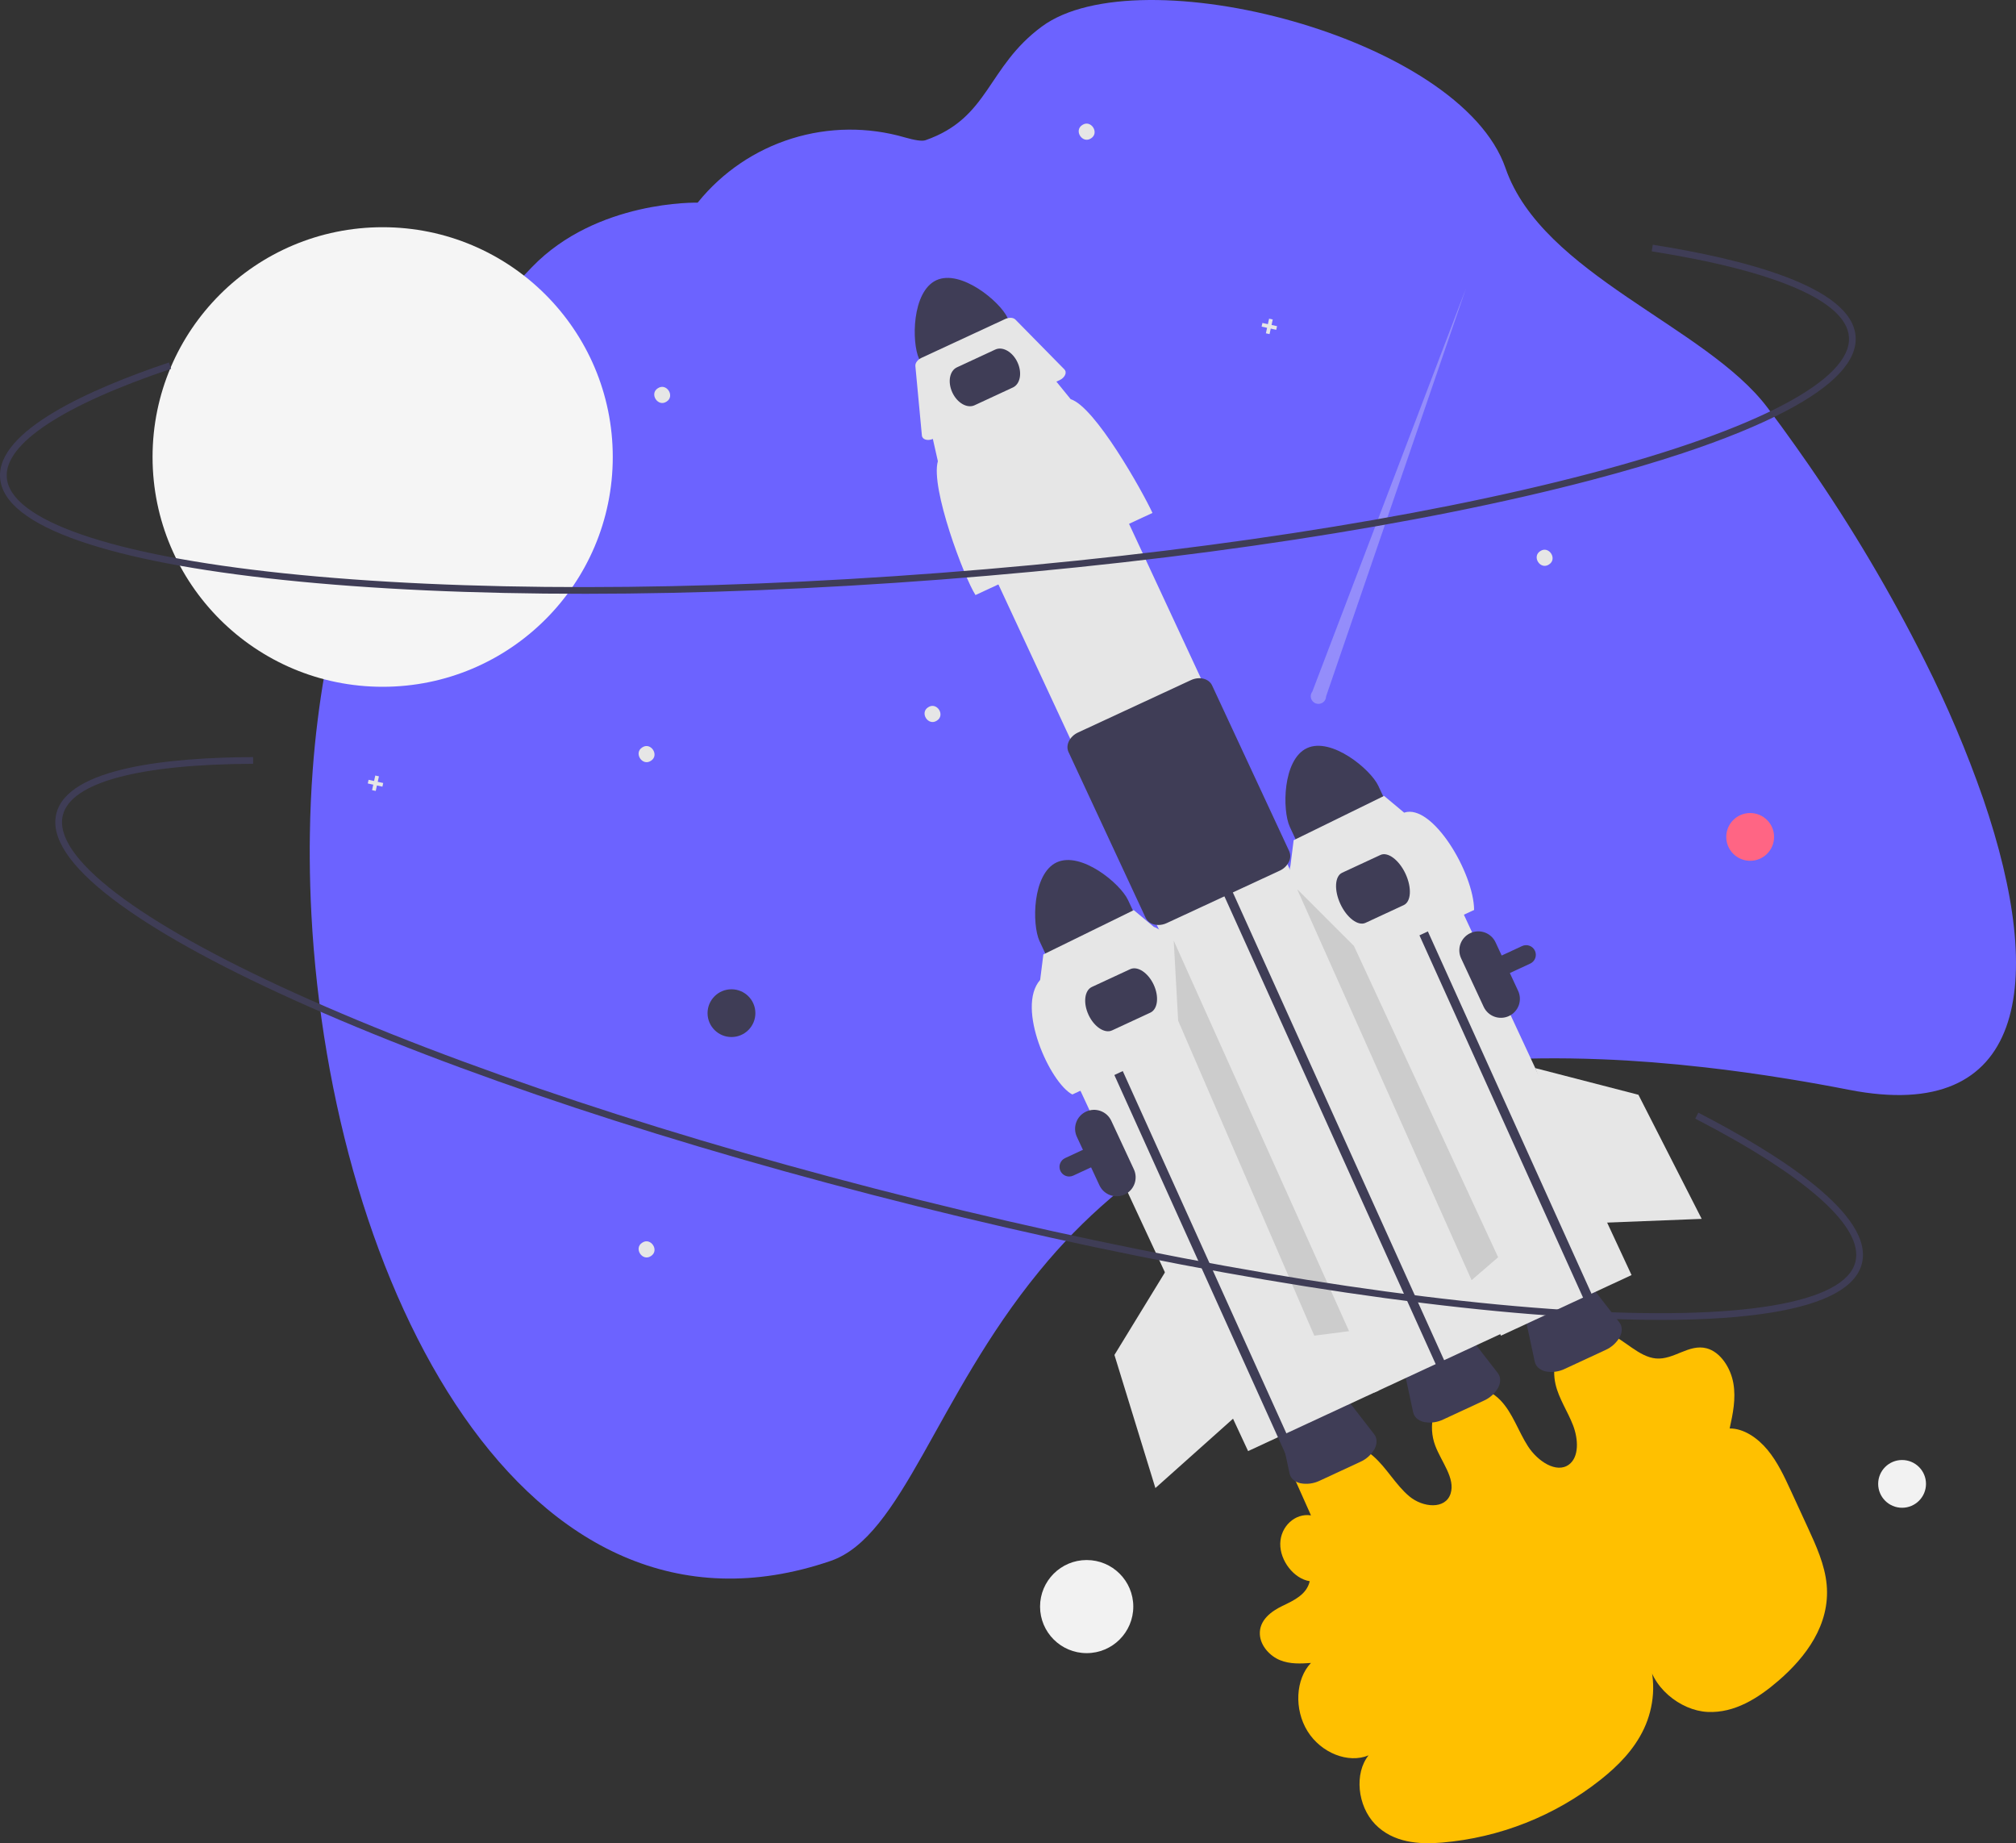 <svg width="326" height="298" viewBox="0 0 326 298" fill="none" xmlns="http://www.w3.org/2000/svg">
<rect x="0" y="0" width="326" height="298" fill="#333333" stroke="none"/>
<g clip-path="url(#clip0_193_1193)">
<path d="M208.861 237.984L211.993 244.997C209.447 244.592 207.079 246.763 207.026 249.552C206.972 252.34 209.244 255.241 211.79 255.638C211.304 257.803 209.203 258.757 207.38 259.632C205.557 260.507 203.592 261.958 203.728 264.265C203.837 266.117 205.371 267.753 207 268.41C208.629 269.068 210.339 268.967 211.989 268.856C209.488 271.467 209.245 276.376 211.44 279.897C213.636 283.418 218.021 285.152 221.304 283.796C218.985 286.678 219.489 291.954 222.368 294.928C225.27 297.926 229.476 298.216 233.154 297.9C242.518 297.109 251.441 293.579 258.805 287.75C261.616 285.52 264.242 282.897 265.846 279.476C267.449 276.054 267.922 271.723 266.428 267.829C266.831 272.706 271.72 276.559 276.119 276.774C280.517 276.99 284.358 274.516 287.621 271.695C291.961 267.944 295.98 262.686 295.384 256.198C295.089 252.986 293.684 249.897 292.306 246.905L289.634 241.104C288.556 238.762 287.453 236.381 285.829 234.416C284.206 232.45 281.953 230.929 279.698 230.943C280.213 228.592 280.731 226.152 280.299 223.654C279.867 221.155 278.213 218.568 275.963 217.983C273.099 217.238 270.672 219.876 267.793 219.628C265.022 219.388 262.731 216.612 260.041 215.511C258.933 215.033 257.709 214.888 256.52 215.093C255.33 215.298 254.227 215.846 253.344 216.668C251.638 218.33 250.927 221.14 251.539 223.798C252.075 226.126 253.503 228.18 254.369 230.425C255.235 232.671 255.369 235.558 253.706 236.784C251.698 238.264 248.643 236.251 247.075 233.814C245.506 231.378 244.606 228.428 242.623 226.379C240.282 223.961 236.618 223.394 234.208 225.078C231.798 226.761 230.877 230.531 232.092 233.735C233.085 236.356 235.361 239.006 234.571 241.474C233.737 244.081 230.087 243.751 227.886 241.908C225.684 240.065 224.222 237.289 222.047 235.405C219.839 233.491 216.954 232.653 214.422 233.188C213.138 233.486 211.949 234.102 210.966 234.979C209.983 235.856 209.237 236.966 208.797 238.207" fill="#FFC000"/>
<path d="M239.917 226.461L233.418 229.476C232.44 229.958 231.332 230.107 230.262 229.901C229.319 229.678 228.681 229.102 228.514 228.32L227.001 221.267C226.716 219.936 227.819 218.362 229.625 217.524L233.215 215.859C235.021 215.021 236.937 215.195 237.772 216.271L242.195 221.973C242.686 222.605 242.715 223.463 242.277 224.327C241.745 225.277 240.916 226.026 239.917 226.461Z" fill="#3F3D56"/>
<path d="M219.933 236.36L213.434 239.375C212.457 239.857 211.348 240.006 210.278 239.8C209.335 239.577 208.697 239.001 208.53 238.219L207.017 231.166C206.732 229.836 207.835 228.261 209.641 227.424L213.231 225.759C215.037 224.921 216.954 225.094 217.788 226.17L222.211 231.872C222.702 232.505 222.731 233.363 222.293 234.226C221.761 235.176 220.932 235.925 219.933 236.36Z" fill="#3F3D56"/>
<path d="M307.579 243.765C309.714 243.765 311.445 242.036 311.445 239.904C311.445 237.772 309.714 236.044 307.579 236.044C305.443 236.044 303.712 237.772 303.712 239.904C303.712 242.036 305.443 243.765 307.579 243.765Z" fill="#F2F2F2"/>
<path d="M175.722 267.268C179.885 267.268 183.26 263.898 183.26 259.742C183.26 255.585 179.885 252.216 175.722 252.216C171.559 252.216 168.184 255.585 168.184 259.742C168.184 263.898 171.559 267.268 175.722 267.268Z" fill="#F2F2F2"/>
<path d="M259.579 218.275L253.08 221.29C252.103 221.772 250.994 221.921 249.924 221.715C248.981 221.492 248.343 220.916 248.176 220.134L246.663 213.081C246.378 211.751 247.481 210.177 249.287 209.339L252.877 207.674C254.683 206.836 256.6 207.009 257.434 208.085L261.857 213.788C262.348 214.42 262.377 215.278 261.939 216.142C261.407 217.091 260.578 217.84 259.579 218.275Z" fill="#3F3D56"/>
<path d="M58.031 87.921C64.142 71.223 73.678 55.982 86.029 43.176C96.507 32.315 112.816 32.766 112.816 32.766L112.909 32.651C116.834 27.818 122.101 24.251 128.049 22.395C133.997 20.54 140.361 20.48 146.344 22.223C147.899 22.668 149.095 22.866 149.663 22.667C160.034 19.043 159.547 10.864 168.494 4.275C184.16 -7.262 236.124 5.953 243.452 27.183C249.39 44.39 275.899 52.73 285.803 65.891C287.352 67.949 288.871 70.031 290.361 72.136C291.06 73.115 291.751 74.1 292.434 75.093C299.451 85.239 305.746 95.864 311.272 106.89C314.896 114.093 318.046 121.525 320.701 129.138C331.03 159.285 327.498 181.746 299.019 176.197C295.647 175.538 292.357 174.949 289.148 174.429C284.501 173.672 280.016 173.05 275.693 172.562C269.871 171.901 264.333 171.468 259.077 171.263C257.31 171.192 255.576 171.144 253.873 171.12C228.705 170.772 210.036 175.501 195.813 182.843C193.402 184.085 191.118 185.398 188.959 186.783C185.662 188.887 182.514 191.215 179.538 193.751C175.419 197.281 171.62 201.167 168.186 205.364L167.998 205.595C151.363 225.911 145.888 248.401 134.317 252.361C84.852 269.292 53.568 207.918 50.359 147.88C50.197 144.855 50.108 141.838 50.091 138.83C50.081 137.486 50.087 136.145 50.111 134.807C50.161 131.318 50.315 127.852 50.573 124.427C50.67 123.118 50.782 121.815 50.909 120.52C51.049 119.123 51.201 117.734 51.377 116.354C52.636 106.238 54.837 96.614 58.031 87.921Z" fill="#6C63FF"/>
<path d="M211.347 120.953C207.397 122.79 207.332 131.015 208.571 133.68L210.815 138.503L225.124 131.866L222.88 127.042C221.639 124.378 215.301 119.123 211.347 120.953Z" fill="#3F3D56"/>
<path d="M172.896 190.21C172.644 190.21 172.396 190.15 172.173 190.034C171.949 189.917 171.757 189.749 171.613 189.543C171.469 189.337 171.376 189.1 171.344 188.85C171.311 188.601 171.339 188.348 171.426 188.111C171.496 187.918 171.603 187.741 171.742 187.59C171.881 187.439 172.049 187.317 172.236 187.231L246.131 152.952C246.318 152.866 246.519 152.817 246.724 152.808C246.93 152.8 247.134 152.831 247.327 152.902C247.52 152.972 247.698 153.08 247.849 153.219C248 153.357 248.123 153.524 248.209 153.71C248.383 154.086 248.401 154.516 248.259 154.905C248.117 155.293 247.826 155.61 247.45 155.785L173.554 190.064C173.348 190.16 173.123 190.21 172.896 190.21Z" fill="#3F3D56"/>
<path d="M230.698 134.942L209.576 144.741L242.71 215.945L263.833 206.146L230.698 134.942Z" fill="#E6E6E6"/>
<path d="M151.406 45.308C147.455 47.145 147.39 55.37 148.629 58.035L150.874 62.858L165.183 56.221L162.938 51.397C161.697 48.733 155.359 43.478 151.406 45.308Z" fill="#3F3D56"/>
<path d="M176.393 71.409L155.27 81.208L222.247 225.138L243.37 215.34L176.393 71.409Z" fill="#E6E6E6"/>
<path d="M198.309 145.605L195.939 140.398L197.304 139.77L199.667 144.96L233.883 220.706L232.52 221.338" fill="#3F3D56"/>
<path d="M225.042 141.277L222.672 136.07L224.036 135.441L226.399 140.632L260.615 216.378L259.252 217.01" fill="#3F3D56"/>
<path d="M186.363 82.928L157.742 96.204C155.92 93.374 150.427 78.87 151.66 74.566L150.735 70.462L170.496 61.295L173.141 64.544C177.068 65.747 184.712 79.37 186.363 82.928Z" fill="#E6E6E6"/>
<path d="M171.322 61.471L150.929 70.931C150.176 71.28 149.375 71.152 149.139 70.644C149.105 70.571 149.084 70.493 149.076 70.412L148.021 59.17C147.976 58.689 148.388 58.144 149.018 57.851L162.543 51.578C163.173 51.285 163.856 51.322 164.196 51.667L172.12 59.723C172.525 60.135 172.305 60.84 171.628 61.298C171.531 61.364 171.429 61.421 171.322 61.471Z" fill="#E6E6E6"/>
<path d="M187.317 149.546C187.096 149.547 186.876 149.521 186.662 149.469C186.359 149.406 186.075 149.275 185.831 149.086C185.587 148.897 185.39 148.655 185.254 148.378L172.786 121.585C172.27 120.476 172.963 119.057 174.33 118.423L192.587 109.954C193.954 109.32 195.487 109.706 196.003 110.815L208.471 137.608C208.595 137.89 208.653 138.197 208.641 138.505C208.628 138.813 208.545 139.115 208.398 139.386C208.078 140 207.559 140.488 206.926 140.77L188.67 149.239C188.247 149.438 187.785 149.543 187.317 149.546Z" fill="#3F3D56"/>
<path d="M189.814 153.602L168.691 163.4L201.825 234.604L222.948 224.806L189.814 153.602Z" fill="#E6E6E6"/>
<path d="M163.791 62.645L157.596 65.519C156.401 66.073 154.788 65.149 154.002 63.459C153.216 61.77 153.548 59.943 154.744 59.389L160.938 56.515C162.133 55.961 163.746 56.885 164.532 58.575C165.319 60.264 164.986 62.091 163.791 62.645Z" fill="#3F3D56"/>
<path d="M170.875 139.421C166.925 141.258 166.86 149.483 168.098 152.148L170.343 156.972L184.652 150.334L182.407 145.51C181.166 142.846 174.828 137.591 170.875 139.421Z" fill="#3F3D56"/>
<path d="M105.255 123.004C103.86 123.932 102.432 121.723 103.854 120.836C105.249 119.908 106.677 122.117 105.255 123.004Z" fill="#E6E6E6"/>
<path d="M250.478 91.263C249.082 92.192 247.655 89.983 249.076 89.096C250.472 88.168 251.899 90.376 250.478 91.263Z" fill="#E6E6E6"/>
<path d="M151.495 116.511C150.1 117.439 148.672 115.23 150.094 114.344C151.489 113.415 152.917 115.624 151.495 116.511Z" fill="#E6E6E6"/>
<path d="M105.255 203.076C103.86 204.004 102.432 201.795 103.854 200.908C105.249 199.98 106.677 202.189 105.255 203.076Z" fill="#E6E6E6"/>
<path d="M176.421 22.373C175.026 23.301 173.598 21.092 175.02 20.205C176.415 19.277 177.843 21.486 176.421 22.373Z" fill="#E6E6E6"/>
<path d="M107.783 64.933C106.388 65.862 104.96 63.653 106.382 62.766C107.777 61.838 109.205 64.047 107.783 64.933Z" fill="#E6E6E6"/>
<path d="M206.506 52.732L205.618 52.538L205.812 51.651L205.221 51.522L205.026 52.408L204.138 52.214L204.009 52.805L204.896 52.999L204.702 53.886L205.294 54.015L205.488 53.129L206.376 53.323L206.506 52.732Z" fill="#E6E6E6"/>
<path d="M61.97 126.592L61.082 126.398L61.276 125.512L60.685 125.382L60.49 126.268L59.602 126.074L59.472 126.665L60.36 126.86L60.166 127.746L60.758 127.875L60.953 126.989L61.84 127.183L61.97 126.592Z" fill="#E6E6E6"/>
<path d="M244 164.269C243.261 164.611 242.417 164.646 241.652 164.367C240.888 164.088 240.265 163.517 239.921 162.78L236.268 154.93C235.926 154.193 235.891 153.35 236.171 152.587C236.451 151.824 237.023 151.203 237.761 150.861C238.499 150.519 239.343 150.483 240.107 150.761C240.871 151.04 241.494 151.61 241.838 152.346L245.491 160.197C245.833 160.934 245.868 161.777 245.589 162.541C245.309 163.304 244.738 163.926 244 164.269Z" fill="#3F3D56"/>
<path d="M181.865 193.124C181.126 193.465 180.282 193.5 179.517 193.221C178.752 192.942 178.13 192.372 177.786 191.635L174.133 183.785C173.791 183.047 173.756 182.205 174.036 181.442C174.316 180.679 174.887 180.058 175.625 179.716C176.363 179.374 177.207 179.338 177.972 179.616C178.736 179.895 179.359 180.465 179.702 181.201L183.356 189.051C183.698 189.789 183.733 190.632 183.453 191.395C183.174 192.159 182.603 192.78 181.865 193.124Z" fill="#3F3D56"/>
<path d="M238.372 147.117L213.877 158.479C212.318 156.057 207.617 143.644 208.672 139.96L209.19 135.84L223.816 128.676L227.057 131.383C231.623 129.842 238.335 141.139 238.372 147.117Z" fill="#E6E6E6"/>
<path d="M227 146.329L220.806 149.202C219.61 149.757 217.792 148.39 216.752 146.155C215.712 143.921 215.839 141.652 217.034 141.097L223.228 138.224C224.424 137.669 226.243 139.036 227.282 141.27C228.322 143.505 228.195 145.774 227 146.329Z" fill="#3F3D56"/>
<path d="M174.467 161.115L172.097 155.907L173.461 155.279L175.824 160.47L210.04 236.216L208.677 236.848" fill="#3F3D56"/>
<path d="M197.9 165.585L173.405 176.948C169.791 175.085 164.268 162.895 168.199 158.429L168.718 154.309L183.343 147.144L186.584 149.851C189.945 150.881 196.487 162.54 197.9 165.585Z" fill="#E6E6E6"/>
<path d="M186.023 163.714L179.829 166.587C178.634 167.141 176.928 166.018 176.027 164.082C175.126 162.146 175.366 160.12 176.562 159.565L182.756 156.692C183.951 156.137 185.657 157.261 186.558 159.197C187.458 161.133 187.219 163.159 186.023 163.714Z" fill="#3F3D56"/>
<path d="M61.879 111.035C82.429 111.035 99.088 94.402 99.088 73.884C99.088 53.367 82.429 36.734 61.879 36.734C41.329 36.734 24.67 53.367 24.67 73.884C24.67 94.402 41.329 111.035 61.879 111.035Z" fill="#F5F5F5"/>
<path opacity="0.3" d="M214.441 112.578L237.053 46.642L212.223 111.789C212.101 111.944 212.017 112.125 211.978 112.319C211.94 112.512 211.948 112.712 212.002 112.902C212.057 113.092 212.156 113.266 212.291 113.41C212.426 113.554 212.594 113.663 212.78 113.729C212.966 113.796 213.166 113.817 213.362 113.791C213.557 113.765 213.744 113.692 213.907 113.58C214.069 113.467 214.202 113.318 214.295 113.144C214.388 112.969 214.438 112.776 214.441 112.578Z" fill="#F0F0F0"/>
<path d="M272.08 73.276C267.653 74.745 262.746 76.188 257.358 77.605C229.49 84.93 192.135 90.645 152.174 93.696C112.214 96.746 74.423 96.769 45.763 93.758C31.802 92.292 20.759 90.183 12.942 87.489C4.666 84.638 0.317 81.202 0.016 77.277C-0.569 69.631 14.543 62.901 27.324 58.602L27.67 59.627C10.119 65.531 0.682 71.77 1.097 77.195C1.626 84.104 17.948 89.749 45.876 92.682C74.474 95.686 112.195 95.663 152.092 92.617C191.989 89.571 229.275 83.868 257.083 76.558C284.239 69.42 299.512 61.363 298.983 54.453C298.543 48.717 287.218 43.809 267.092 40.635L267.261 39.566C281.885 41.873 299.446 46.314 300.063 54.371C300.364 58.296 296.589 62.352 288.843 66.426C284.428 68.749 278.818 71.04 272.08 73.276Z" fill="#3F3D56"/>
<path d="M283.013 139.166C285.149 139.166 286.88 137.438 286.88 135.306C286.88 133.174 285.149 131.446 283.013 131.446C280.878 131.446 279.147 133.174 279.147 135.306C279.147 137.438 280.878 139.166 283.013 139.166Z" fill="#FF6584"/>
<path d="M118.283 167.66C120.418 167.66 122.149 165.932 122.149 163.8C122.149 161.668 120.418 159.94 118.283 159.94C116.148 159.94 114.417 161.668 114.417 163.8C114.417 165.932 116.148 167.66 118.283 167.66Z" fill="#3F3D56"/>
<path d="M248.261 172.684L264.943 176.995L275.174 197.06L257.877 197.737L248.261 172.684Z" fill="#E6E6E6"/>
<path d="M209.759 143.76L218.94 152.931L242.257 203.266L237.964 206.969L209.759 143.76Z" fill="#CCCCCC"/>
<path d="M189.796 152.073L190.517 165.02L212.526 215.94L218.152 215.216L189.796 152.073Z" fill="#CCCCCC"/>
<path d="M189.196 204.377L180.212 219.058L186.834 240.579L199.736 229.057L189.196 204.377Z" fill="#E6E6E6"/>
<path d="M268.556 213.398C263.892 213.398 258.779 213.222 253.219 212.87C224.458 211.046 187.204 204.707 148.32 195.019C109.436 185.331 73.566 173.452 47.319 161.571C34.534 155.783 24.721 150.305 18.153 145.287C11.2 139.975 8.159 135.345 9.114 131.526C10.973 124.085 27.44 122.458 40.927 122.402L40.931 123.484C22.411 123.56 11.484 126.509 10.165 131.788C8.485 138.511 22.19 149.007 47.767 160.585C73.956 172.441 109.759 184.297 148.582 193.969C187.405 203.641 224.59 209.97 253.287 211.79C281.313 213.567 298.351 210.73 300.031 204.007C301.426 198.425 292.229 190.202 274.133 180.852L274.632 179.891C287.78 186.685 303.042 196.429 301.083 204.269C300.128 208.088 295.265 210.749 286.627 212.176C281.704 212.99 275.656 213.398 268.556 213.398Z" fill="#3F3D56"/>
</g>
<defs>
<clipPath id="clip0_193_1193">
<rect width="326" height="298" fill="white"/>
</clipPath>
</defs>
</svg>
